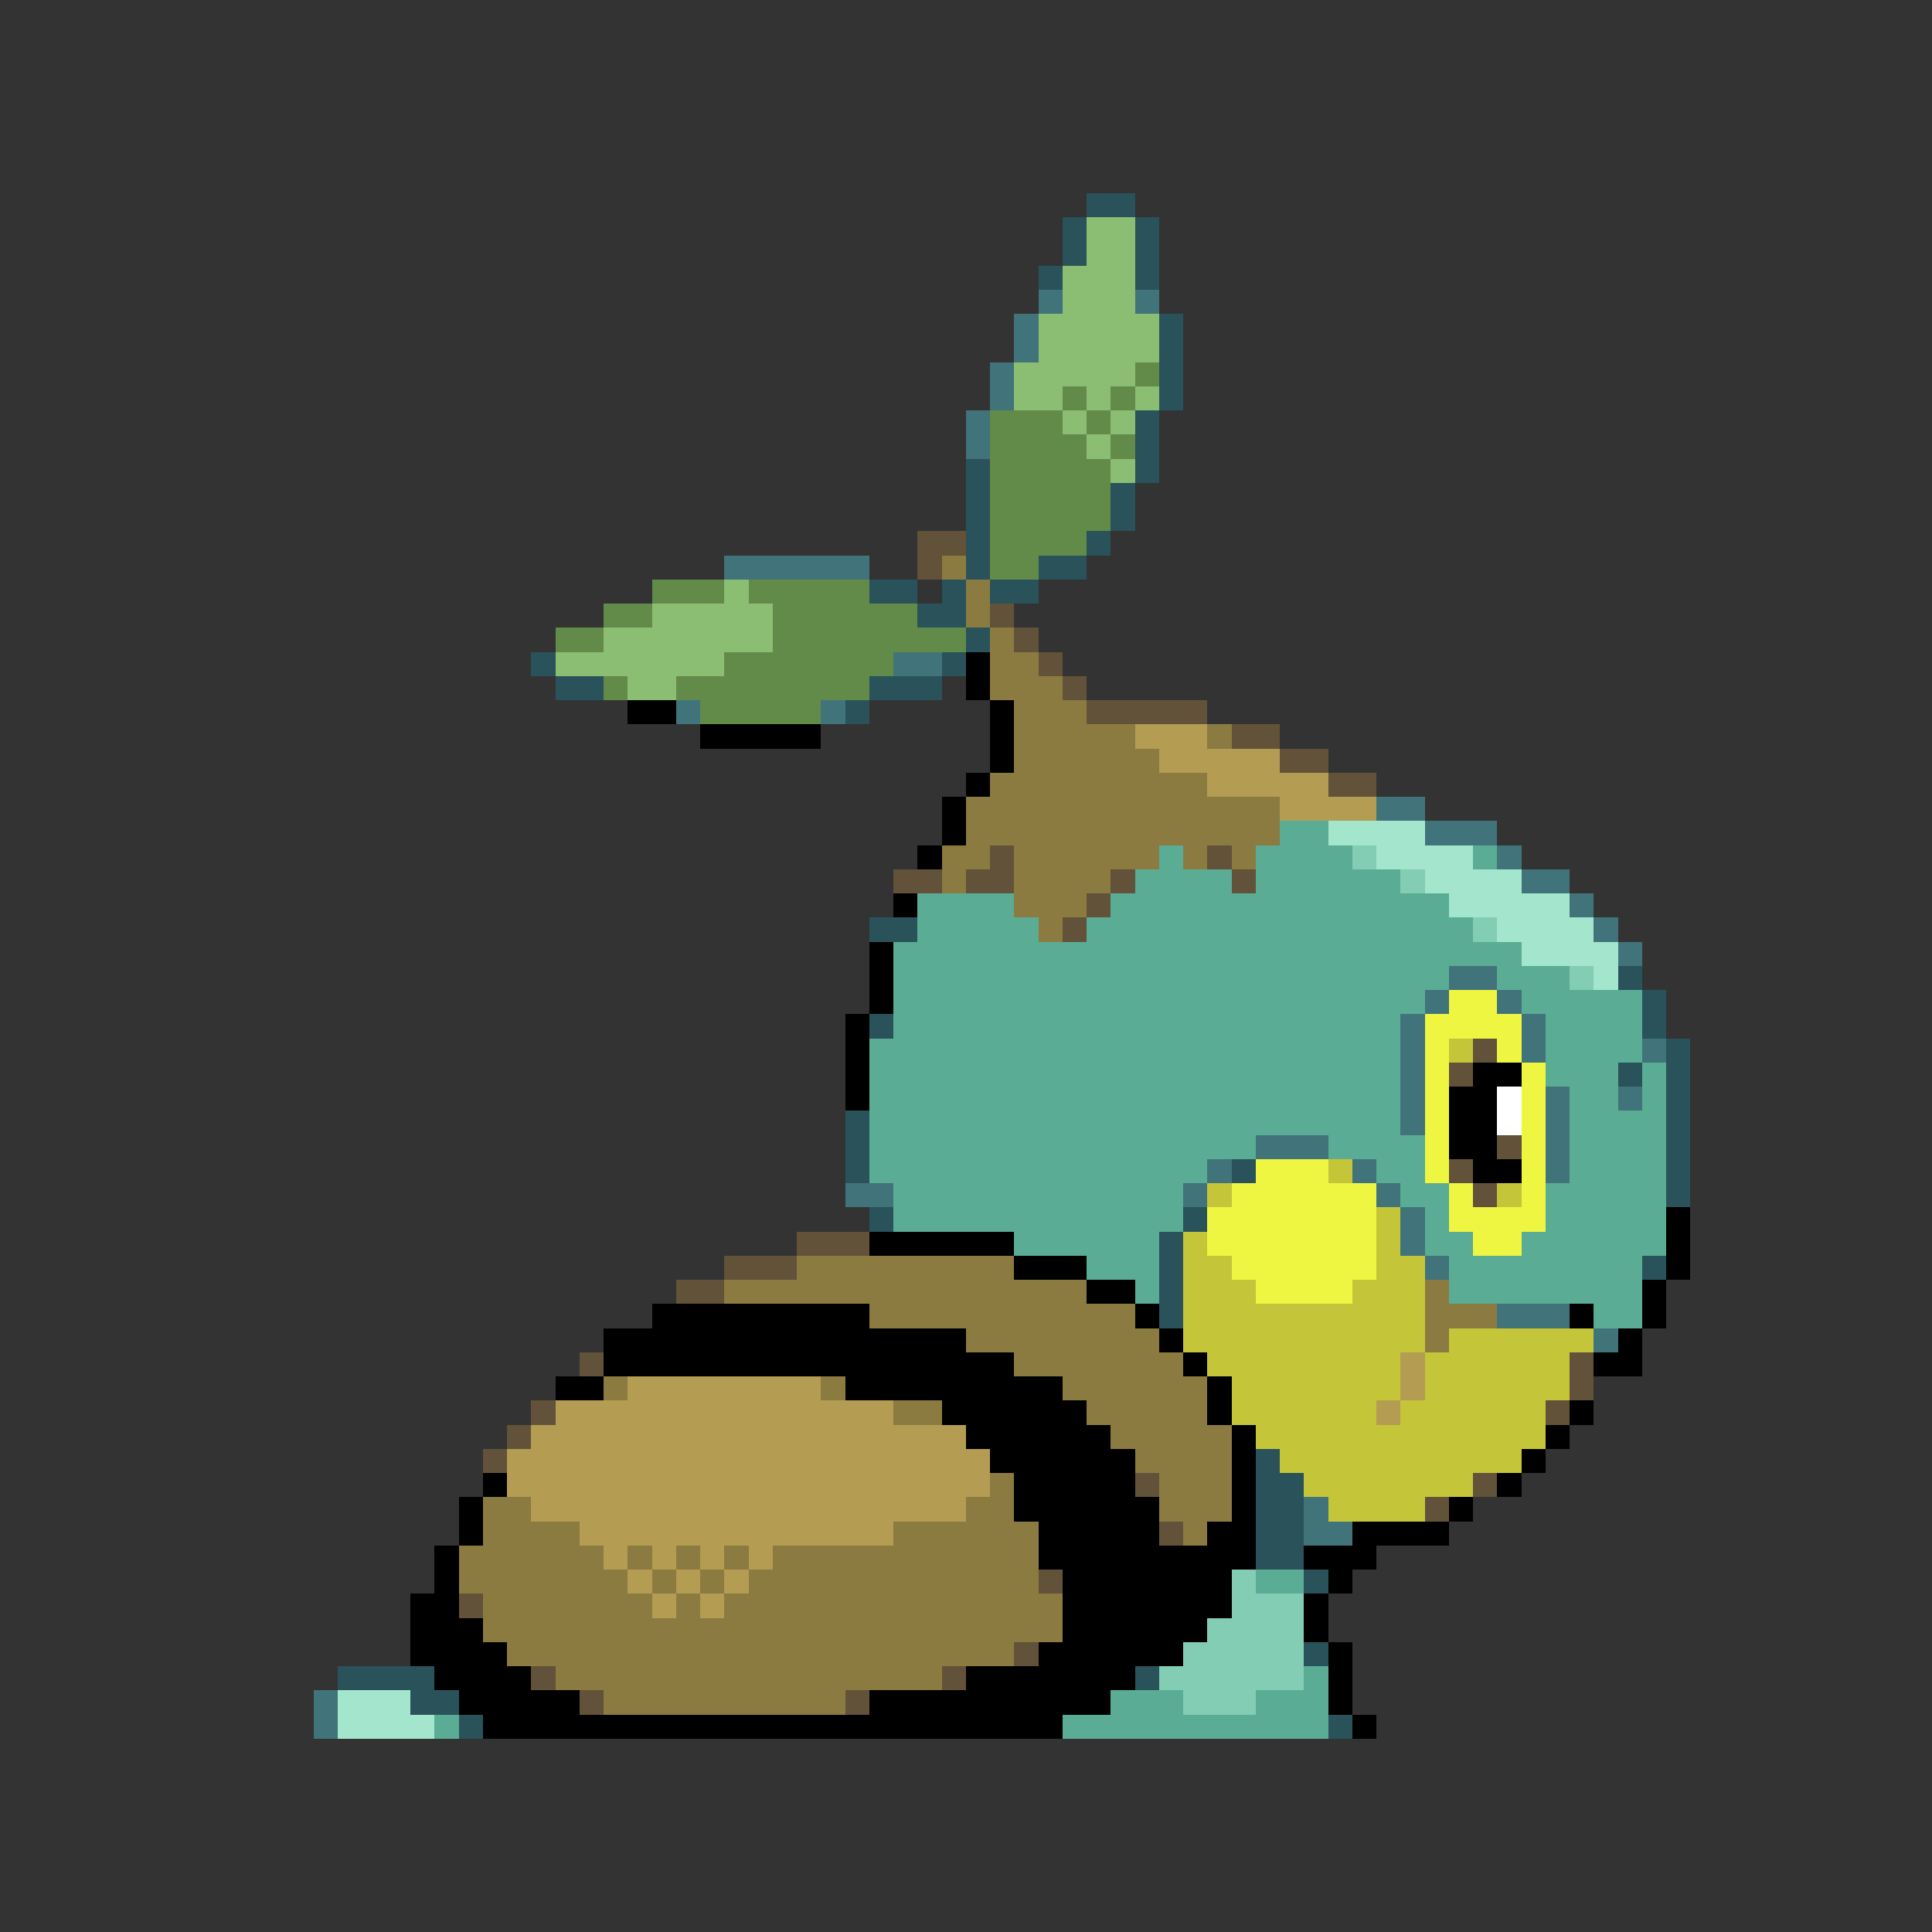 <svg xmlns="http://www.w3.org/2000/svg" viewBox="0 -0.5 80 80" shape-rendering="crispEdges">
<rect x="0" y="-0.5" width="80" height="80" fill="#333333" stroke="none"/>
<path stroke="#29525a" d="M45 8h2M44 9h1M47 9h1M44 10h1M47 10h1M43 11h1M47 11h1M48 13h1M48 14h1M48 15h1M48 16h1M47 17h1M47 18h1M40 19h1M47 19h1M40 20h1M46 20h1M40 21h1M46 21h1M40 22h1M45 22h1M40 23h1M43 23h2M36 24h2M39 24h1M41 24h2M38 25h2M40 26h1M22 27h1M39 27h1M23 28h2M36 28h3M35 29h1M36 38h2M67 40h1M68 41h1M36 42h1M68 42h1M69 43h1M67 44h1M69 44h1M69 45h1M35 46h1M69 46h1M35 47h1M69 47h1M35 48h1M51 48h1M69 48h1M69 49h1M36 50h1M49 50h1M48 51h1M48 52h1M68 52h1M48 53h1M48 54h1M52 60h1M52 61h2M52 62h2M52 63h2M52 64h2M54 65h1M54 68h1M14 69h4M47 69h1M17 70h2M19 71h1M55 71h1" />
<path stroke="#8bbd73" d="M45 9h2M45 10h2M44 11h3M44 12h3M43 13h5M43 14h5M42 15h5M42 16h2M45 16h1M47 16h1M44 17h1M46 17h1M45 18h1M46 19h1M30 24h1M27 25h5M25 26h7M23 27h7M26 28h2" />
<path stroke="#41737b" d="M43 12h1M47 12h1M42 13h1M42 14h1M41 15h1M41 16h1M40 17h1M40 18h1M30 23h6M37 27h2M28 29h1M34 29h1M57 33h2M59 34h3M62 35h1M63 36h2M65 37h1M66 38h1M67 39h1M60 40h2M59 41h1M62 41h1M58 42h1M63 42h1M58 43h1M63 43h1M68 43h1M58 44h1M58 45h1M64 45h1M67 45h1M58 46h1M64 46h1M52 47h3M64 47h1M50 48h1M56 48h1M64 48h1M35 49h2M49 49h1M57 49h1M58 50h1M58 51h1M59 52h1M62 54h3M66 55h1M54 62h1M54 63h2M13 70h1M13 71h1" />
<path stroke="#628b4a" d="M47 15h1M44 16h1M46 16h1M41 17h3M45 17h1M41 18h4M46 18h1M41 19h5M41 20h5M41 21h5M41 22h4M41 23h2M27 24h3M31 24h5M25 25h2M32 25h6M23 26h2M32 26h8M30 27h7M25 28h1M28 28h8M29 29h5" />
<path stroke="#625239" d="M38 22h2M38 23h1M41 25h1M42 26h1M43 27h1M44 28h1M45 29h5M51 30h2M53 31h2M55 32h2M41 35h1M50 35h1M37 36h2M40 36h2M46 36h1M51 36h1M45 37h1M44 38h1M61 43h1M60 44h1M62 47h1M60 48h1M61 49h1M33 51h3M30 52h3M28 53h2M24 56h1M65 56h1M65 57h1M22 58h1M64 58h1M21 59h1M20 60h1M47 61h1M61 61h1M59 62h1M48 63h1M43 65h1M19 66h1M42 68h1M22 69h1M39 69h1M24 70h1M35 70h1" />
<path stroke="#8b7b41" d="M39 23h1M40 24h1M40 25h1M41 26h1M41 27h2M41 28h3M42 29h3M42 30h5M50 30h1M42 31h6M41 32h9M40 33h13M40 34h13M39 35h2M42 35h6M49 35h1M51 35h1M39 36h1M42 36h4M42 37h3M43 38h1M33 52h9M30 53h15M59 53h1M36 54h11M59 54h3M40 55h8M59 55h1M42 56h7M25 57h1M34 57h1M44 57h6M37 58h2M45 58h5M46 59h5M47 60h4M41 61h1M48 61h3M20 62h2M40 62h2M48 62h3M20 63h4M37 63h6M49 63h1M19 64h6M26 64h1M28 64h1M30 64h1M32 64h11M19 65h7M27 65h1M29 65h1M31 65h12M20 66h7M28 66h1M30 66h14M20 67h24M21 68h21M23 69h16M25 70h10" />
<path stroke="#000000" d="M40 27h1M40 28h1M26 29h2M41 29h1M29 30h5M41 30h1M41 31h1M40 32h1M39 33h1M39 34h1M38 35h1M37 37h1M36 39h1M36 40h1M36 41h1M35 42h1M35 43h1M35 44h1M61 44h2M35 45h1M60 45h2M60 46h2M60 47h2M61 48h2M69 50h1M36 51h6M69 51h1M42 52h3M69 52h1M45 53h2M68 53h1M27 54h9M47 54h1M65 54h1M68 54h1M25 55h15M48 55h1M67 55h1M25 56h17M49 56h1M66 56h2M23 57h2M35 57h9M50 57h1M39 58h6M50 58h1M65 58h1M40 59h6M51 59h1M64 59h1M41 60h6M51 60h1M63 60h1M20 61h1M42 61h5M51 61h1M62 61h1M19 62h1M42 62h6M51 62h1M60 62h1M19 63h1M43 63h5M50 63h2M56 63h4M18 64h1M43 64h9M54 64h3M18 65h1M44 65h7M55 65h1M17 66h2M44 66h7M54 66h1M17 67h3M44 67h6M54 67h1M17 68h4M43 68h6M55 68h1M18 69h4M40 69h7M55 69h1M19 70h5M36 70h10M55 70h1M20 71h24M56 71h1" />
<path stroke="#b49c52" d="M47 30h3M48 31h5M50 32h5M53 33h4M58 56h1M26 57h8M58 57h1M23 58h14M57 58h1M22 59h18M21 60h20M21 61h20M22 62h18M24 63h13M25 64h1M27 64h1M29 64h1M31 64h1M26 65h1M28 65h1M30 65h1M27 66h1M29 66h1" />
<path stroke="#5aac94" d="M53 34h2M48 35h1M52 35h4M61 35h1M47 36h4M52 36h6M38 37h4M46 37h14M38 38h5M45 38h16M37 39h26M37 40h23M62 40h3M37 41h22M63 41h5M37 42h21M64 42h4M36 43h22M64 43h4M36 44h22M64 44h3M68 44h1M36 45h22M65 45h2M68 45h1M36 46h22M65 46h4M36 47h16M55 47h4M65 47h4M36 48h14M57 48h2M65 48h4M37 49h12M58 49h2M64 49h5M37 50h12M59 50h1M64 50h5M42 51h6M59 51h2M63 51h6M45 52h3M60 52h8M47 53h1M60 53h8M66 54h2M52 65h2M54 69h1M46 70h3M52 70h3M18 71h1M44 71h11" />
<path stroke="#a4e6cd" d="M55 34h4M57 35h4M59 36h4M60 37h5M62 38h4M63 39h4M66 40h1M14 70h3M14 71h4" />
<path stroke="#83cdb4" d="M56 35h1M58 36h1M61 38h1M65 40h1M51 65h1M51 66h3M50 67h4M49 68h5M48 69h6M49 70h3" />
<path stroke="#eef641" d="M60 41h2M59 42h4M59 43h1M62 43h1M59 44h1M63 44h1M59 45h1M63 45h1M59 46h1M63 46h1M59 47h1M63 47h1M52 48h3M59 48h1M63 48h1M51 49h6M60 49h1M63 49h1M50 50h7M60 50h4M50 51h7M61 51h2M51 52h6M52 53h4" />
<path stroke="#c5c539" d="M60 43h1M55 48h1M50 49h1M62 49h1M57 50h1M49 51h1M57 51h1M49 52h2M57 52h2M49 53h3M56 53h3M49 54h10M49 55h10M60 55h6M50 56h8M59 56h6M51 57h7M59 57h6M51 58h6M58 58h6M52 59h12M53 60h10M54 61h7M55 62h4" />
<path stroke="#ffffff" d="M62 45h1M62 46h1" />
</svg>